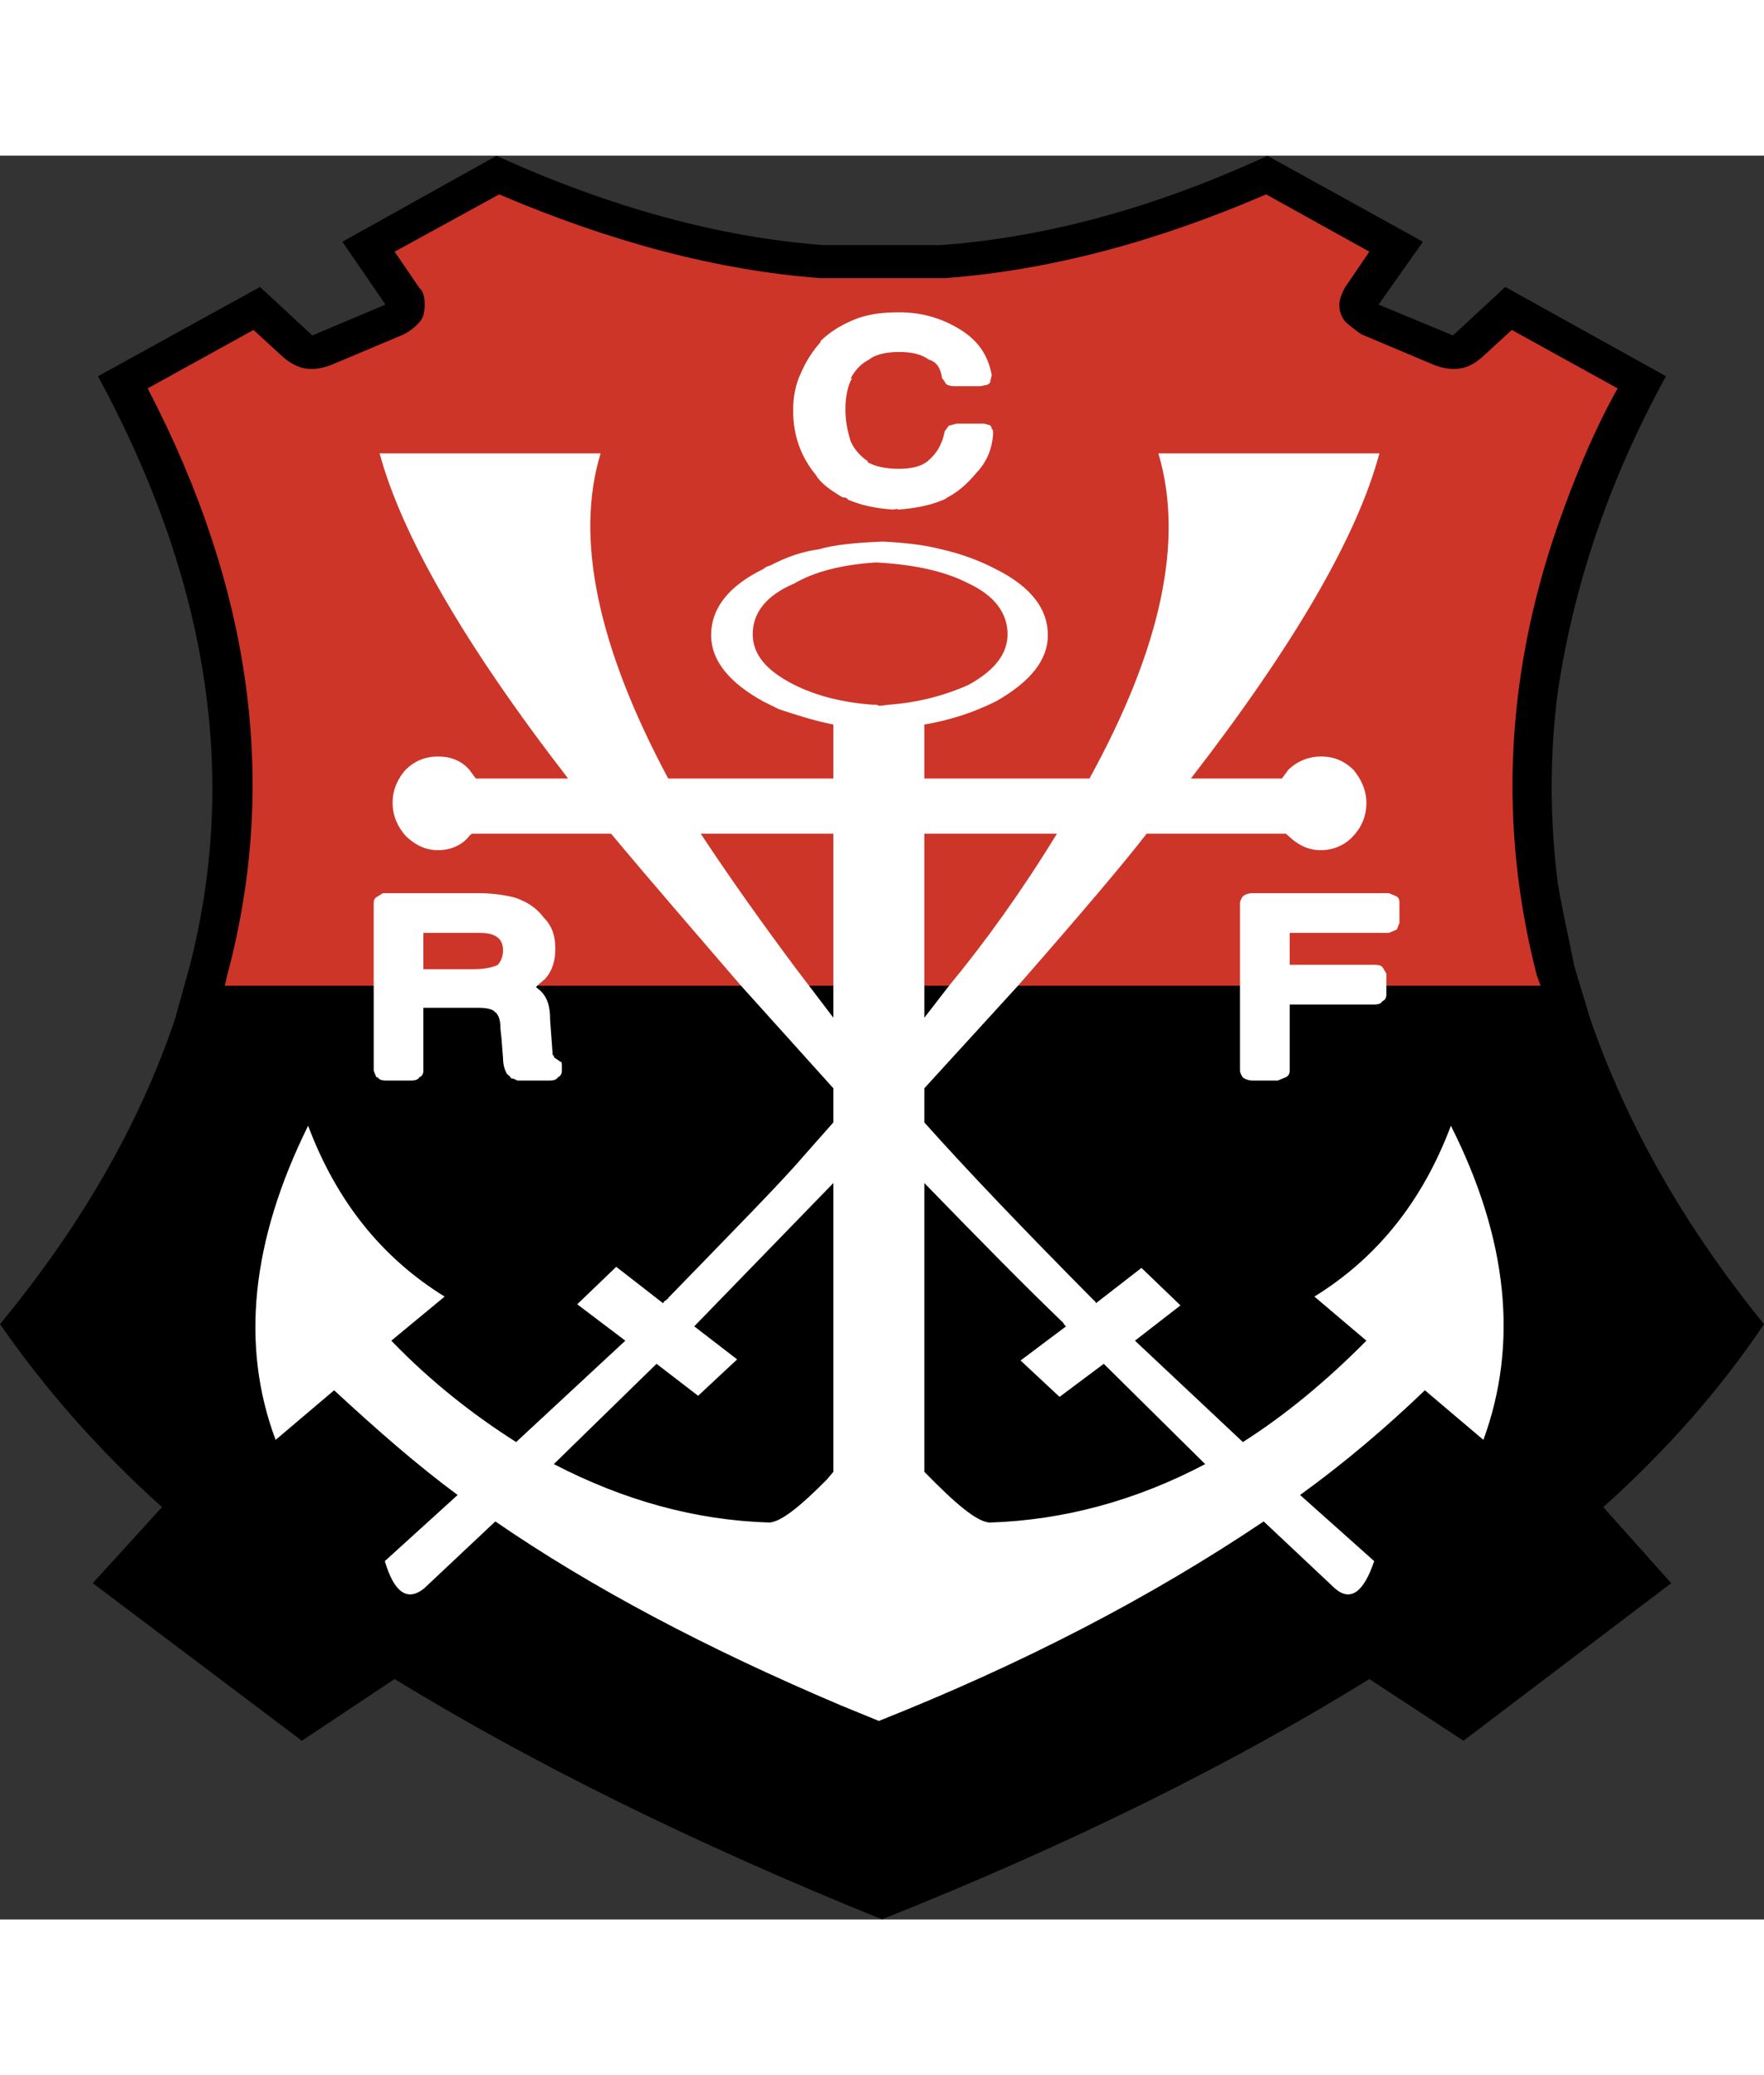 <svg width="51" height="60" viewBox="0 0 167 167" fill="none" xmlns="http://www.w3.org/2000/svg">
<rect x="0" y="0" width="167" height="167" fill="#333333" stroke="none"/>
<g clip-path="url(#clip0_2506_189)">
<path d="M134.712 8.154L119.993 0.015C109.354 4.92 99.087 7.737 89.066 8.469H77.933C68.16 7.737 57.77 4.92 47.007 0.015L32.411 8.154L36.492 14.103L29.565 17.025L24.617 12.433L9.278 20.886C19.669 40.087 22.638 58.663 17.937 76.822L16.576 81.726C13.237 91.639 7.67 101.345 0 110.633C4.206 116.684 9.278 122.528 15.339 127.956L8.783 135.156L28.575 150.078L37.359 144.235C50.471 152.27 65.933 159.888 83.5 166.985C101.313 159.888 116.651 152.27 129.64 144.235L138.548 150.078L158.216 135.156L151.783 127.956C157.722 122.634 162.793 116.894 167 110.633C159.452 101.345 154.011 91.743 150.546 81.726L149.063 76.822C148.32 73.169 147.701 70.455 147.454 68.681C146.712 62.734 146.712 56.784 147.454 50.94C148.938 40.819 152.278 30.8 157.722 20.886L142.505 12.433L137.558 17.025L130.508 14.103L134.712 8.154V8.154Z" fill="black"/>
<path d="M129.64 9.095L119.868 3.668C109.477 8.154 99.332 10.868 89.436 11.599H77.685C67.913 10.868 57.77 8.155 47.255 3.668L37.359 9.095L39.709 12.538C40.08 12.851 40.204 13.373 40.204 14.103C40.204 14.834 40.08 15.356 39.709 15.774C39.337 16.19 38.843 16.607 38.224 16.921L31.297 19.843C30.431 20.156 29.689 20.259 28.947 20.156C28.204 20.052 27.462 19.634 26.844 19.112L23.998 16.503L13.979 22.035C23.875 41.027 26.349 59.498 21.524 77.552L21.277 78.595H145.846L145.475 77.552C141.888 63.568 142.506 49.375 147.454 35.079C149.063 30.488 150.919 25.999 153.144 22.035L143.124 16.503L140.28 19.112C139.537 19.738 138.917 20.052 138.176 20.156C137.435 20.259 136.693 20.156 135.826 19.843L128.898 16.921C128.403 16.607 127.909 16.19 127.415 15.773C127.042 15.356 126.797 14.834 126.797 14.103C126.797 13.581 127.043 13.059 127.291 12.538L129.64 9.095V9.095Z" fill="#CD3529"/>
<path d="M90.55 25.373L89.809 25.582L89.436 26.104C89.19 27.357 88.695 28.191 87.829 28.922C87.211 29.444 86.221 29.652 85.107 29.652C83.87 29.652 82.881 29.444 82.139 29.026V28.922C81.412 28.429 80.857 27.779 80.531 27.043C80.283 26.209 80.036 25.27 80.036 24.017C80.036 22.765 80.283 21.721 80.654 21.095H80.531C81.026 20.156 81.644 19.634 82.263 19.321C82.881 18.799 83.994 18.59 85.107 18.59C86.344 18.59 87.211 18.799 87.953 19.321C88.695 19.53 89.066 20.156 89.19 21.095C89.313 21.199 89.436 21.408 89.561 21.617C89.685 21.721 89.931 21.825 90.304 21.825H92.778C93.025 21.825 93.147 21.721 93.397 21.721C93.643 21.617 93.766 21.513 93.766 21.303L93.891 20.782C93.519 18.799 92.529 17.443 90.798 16.4C89.066 15.356 87.211 14.834 85.108 14.834C83.376 14.834 82.015 15.042 80.778 15.564C79.541 16.086 78.552 16.713 77.686 17.547V17.651C76.944 18.487 76.326 19.426 75.83 20.574C75.335 21.618 75.088 22.765 75.088 24.122C75.088 26.522 75.83 28.505 77.191 30.174C77.686 31.01 78.552 31.635 79.789 32.366C80.037 32.366 80.16 32.366 80.284 32.575C81.521 33.096 82.881 33.41 84.613 33.514C84.737 33.41 84.737 33.41 84.737 33.514C84.985 33.41 84.985 33.41 84.985 33.514C86.593 33.41 88.077 33.096 89.067 32.679C89.314 32.575 89.437 32.575 89.686 32.366C90.674 31.844 91.541 31.113 92.406 30.07C93.397 29.026 93.891 27.879 94.015 26.418C94.015 26.105 94.015 25.896 93.891 25.896C93.891 25.688 93.766 25.478 93.519 25.478C93.272 25.374 93.147 25.374 92.901 25.374H90.55V25.373V25.373ZM52.574 75.046C52.574 73.795 52.203 72.855 51.461 72.126C50.843 71.29 49.976 70.664 48.739 70.246C47.502 69.933 46.265 69.829 45.276 69.829H36.245L35.75 70.142C35.503 70.246 35.379 70.455 35.379 70.768V86.63L35.627 87.257H35.75C35.874 87.465 36.122 87.569 36.492 87.569H38.967C39.337 87.569 39.585 87.465 39.709 87.257C39.956 87.152 40.08 86.943 40.08 86.63V80.682H45.275C46.017 80.682 46.636 80.786 46.883 81.1L47.007 81.204C47.255 81.518 47.378 81.935 47.378 82.665L47.502 83.813V83.917L47.625 85.482C47.625 86.004 47.749 86.525 47.996 86.943C48.244 87.152 48.368 87.257 48.368 87.361C48.615 87.361 48.739 87.465 48.986 87.569H52.079C52.45 87.569 52.697 87.465 52.821 87.257C53.068 87.152 53.192 86.943 53.192 86.63V86.213C53.192 86.003 53.192 85.796 53.068 85.796L52.45 85.378C52.45 85.274 52.45 85.17 52.326 85.17L52.079 81.829V81.725C52.079 80.578 51.831 79.742 51.213 79.116C51.089 79.012 50.966 78.908 50.718 78.699C50.842 78.699 50.842 78.595 50.842 78.595L51.584 77.969C52.326 77.133 52.574 76.195 52.574 75.046V75.046ZM44.904 77.029H40.08V73.586H45.399C46.883 73.586 47.625 74.108 47.625 75.256C47.625 75.673 47.502 76.195 47.131 76.612C46.759 76.821 45.894 77.029 44.904 77.029V77.029ZM130.877 76.821C130.63 76.612 130.383 76.612 130.135 76.612H122.095V73.586H131.496L132.238 73.273L132.486 72.647V70.768C132.486 70.56 132.486 70.35 132.238 70.142L131.496 69.829H118.507C118.26 69.829 117.888 69.933 117.642 70.142C117.519 70.35 117.394 70.56 117.394 70.768V86.63C117.394 86.839 117.519 87.047 117.642 87.257C117.888 87.465 118.26 87.569 118.507 87.569H120.981L121.724 87.257C121.972 87.152 122.095 86.943 122.095 86.63V80.369H130.135C130.508 80.369 130.754 80.264 130.877 80.056C131.126 79.952 131.249 79.742 131.249 79.43V77.447L130.877 76.821V76.821Z" fill="white"/>
<path d="M37.169 61.273C37.169 62.524 37.661 63.567 38.4 64.403C39.261 65.237 40.246 65.759 41.477 65.759C42.708 65.759 43.815 65.237 44.431 64.403L44.677 64.194H57.847C62.031 69.203 66.217 74.003 70.155 78.595L78.894 88.301V91.535L76.309 94.458C74.094 97.067 69.663 101.553 63.386 108.024C63.262 108.128 63.262 108.128 63.262 108.232H63.14V108.336C63.017 108.336 62.894 108.44 62.77 108.65L58.339 105.205L54.647 108.754L59.201 112.199L48.862 121.798C44.923 119.294 40.862 116.163 37.046 112.199L42.093 108.024C36.185 104.372 31.877 99.048 29.17 91.849C23.754 102.806 22.769 112.721 26.093 121.591L31.631 116.895C35.693 120.651 39.508 123.99 43.324 126.809L36.431 133.07C37.293 135.991 38.524 136.93 40.124 135.679L46.893 129.312C56.001 135.573 66.833 141.312 79.633 146.74L83.202 148.201C96.864 142.774 108.926 136.512 119.634 129.312L126.404 135.679C127.88 136.93 129.11 135.991 130.096 133.07L123.08 126.809C127.264 123.782 131.204 120.441 134.896 116.895L140.435 121.591C143.758 112.511 142.773 102.597 137.358 91.849C134.649 99.048 130.341 104.372 124.435 108.024L129.358 112.199C125.542 116.059 121.603 119.294 117.665 121.798L107.449 112.199L111.756 108.858L108.064 105.309L103.756 108.65C103.756 108.546 103.633 108.44 103.511 108.336C97.109 101.867 91.695 96.231 87.509 91.535V88.301L96.371 78.595C102.402 71.708 106.464 66.908 108.557 64.194H121.725L121.973 64.403C122.834 65.237 123.819 65.759 125.051 65.759C126.281 65.759 127.388 65.237 128.128 64.403C128.988 63.463 129.358 62.42 129.358 61.273C129.358 60.229 128.988 59.185 128.128 58.142C127.264 57.306 126.281 56.889 125.051 56.889C123.942 56.889 122.834 57.306 121.973 58.142L121.358 58.977H112.742C122.588 46.245 128.495 36.018 130.589 28.192H109.665C112.126 36.435 109.91 46.663 103.14 58.977H87.509V53.864C89.972 53.446 92.185 52.715 94.28 51.672C97.602 49.794 99.203 47.706 99.203 45.41C99.203 42.906 97.602 40.819 94.28 39.149C92.679 38.314 90.955 37.689 89.108 37.271C87.509 36.853 85.663 36.645 83.57 36.54C80.986 36.645 78.894 36.853 77.539 37.271C75.939 37.478 74.462 38 72.862 38.836C72.739 38.836 72.493 38.94 72.247 39.149C69.047 40.714 67.324 42.801 67.324 45.41C67.324 47.81 69.047 49.897 72.247 51.672L73.724 52.403C75.57 53.028 77.293 53.55 78.893 53.864V58.977H63.261C56.615 46.559 54.4 36.228 56.862 28.192H35.938C38.03 35.914 43.938 46.245 53.785 58.977H45.046L44.431 58.142C43.692 57.306 42.707 56.89 41.477 56.89C40.246 56.89 39.261 57.306 38.4 58.142C37.661 58.976 37.169 60.02 37.169 61.273V61.273ZM82.955 38.522H83.078C86.648 38.732 89.479 39.358 91.694 40.505C94.155 41.653 95.386 43.323 95.386 45.305C95.386 47.184 94.155 48.749 91.694 50.106C89.356 51.149 86.894 51.776 84.186 51.984L83.324 52.088H83.201C83.078 51.984 82.955 51.984 82.832 51.984H82.586C79.756 51.776 77.294 51.149 75.201 50.106C72.493 48.749 71.262 47.184 71.262 45.305C71.262 43.323 72.493 41.653 75.201 40.505C77.171 39.358 79.756 38.732 82.833 38.522H82.955ZM66.339 64.194H78.894V81.622L75.324 76.926C72.371 72.959 69.294 68.681 66.339 64.194V64.194ZM87.509 64.194H100.064C96.742 69.621 93.294 74.421 89.848 78.595L87.509 81.622V64.194V64.194ZM100.925 110.841L96.618 114.076L100.309 117.52L104.494 114.389L114.096 123.885C107.571 127.33 100.679 129.207 93.665 129.417C92.433 129.311 90.463 127.642 87.509 124.615V97.275C92.679 102.596 96.987 106.981 100.679 110.527C100.679 110.633 100.802 110.737 100.925 110.841ZM65.724 110.841L78.894 97.275V124.615L78.279 125.347C75.694 127.956 73.971 129.312 72.863 129.417C65.847 129.207 59.078 127.33 52.431 123.885L62.155 114.389L66.094 117.416L69.786 113.971L65.724 110.841V110.841Z" fill="white"/>
</g>
<defs>
<clipPath id="clip0_2506_189">
<rect width="167" height="167" fill="white"/>
</clipPath>
</defs>
</svg>
